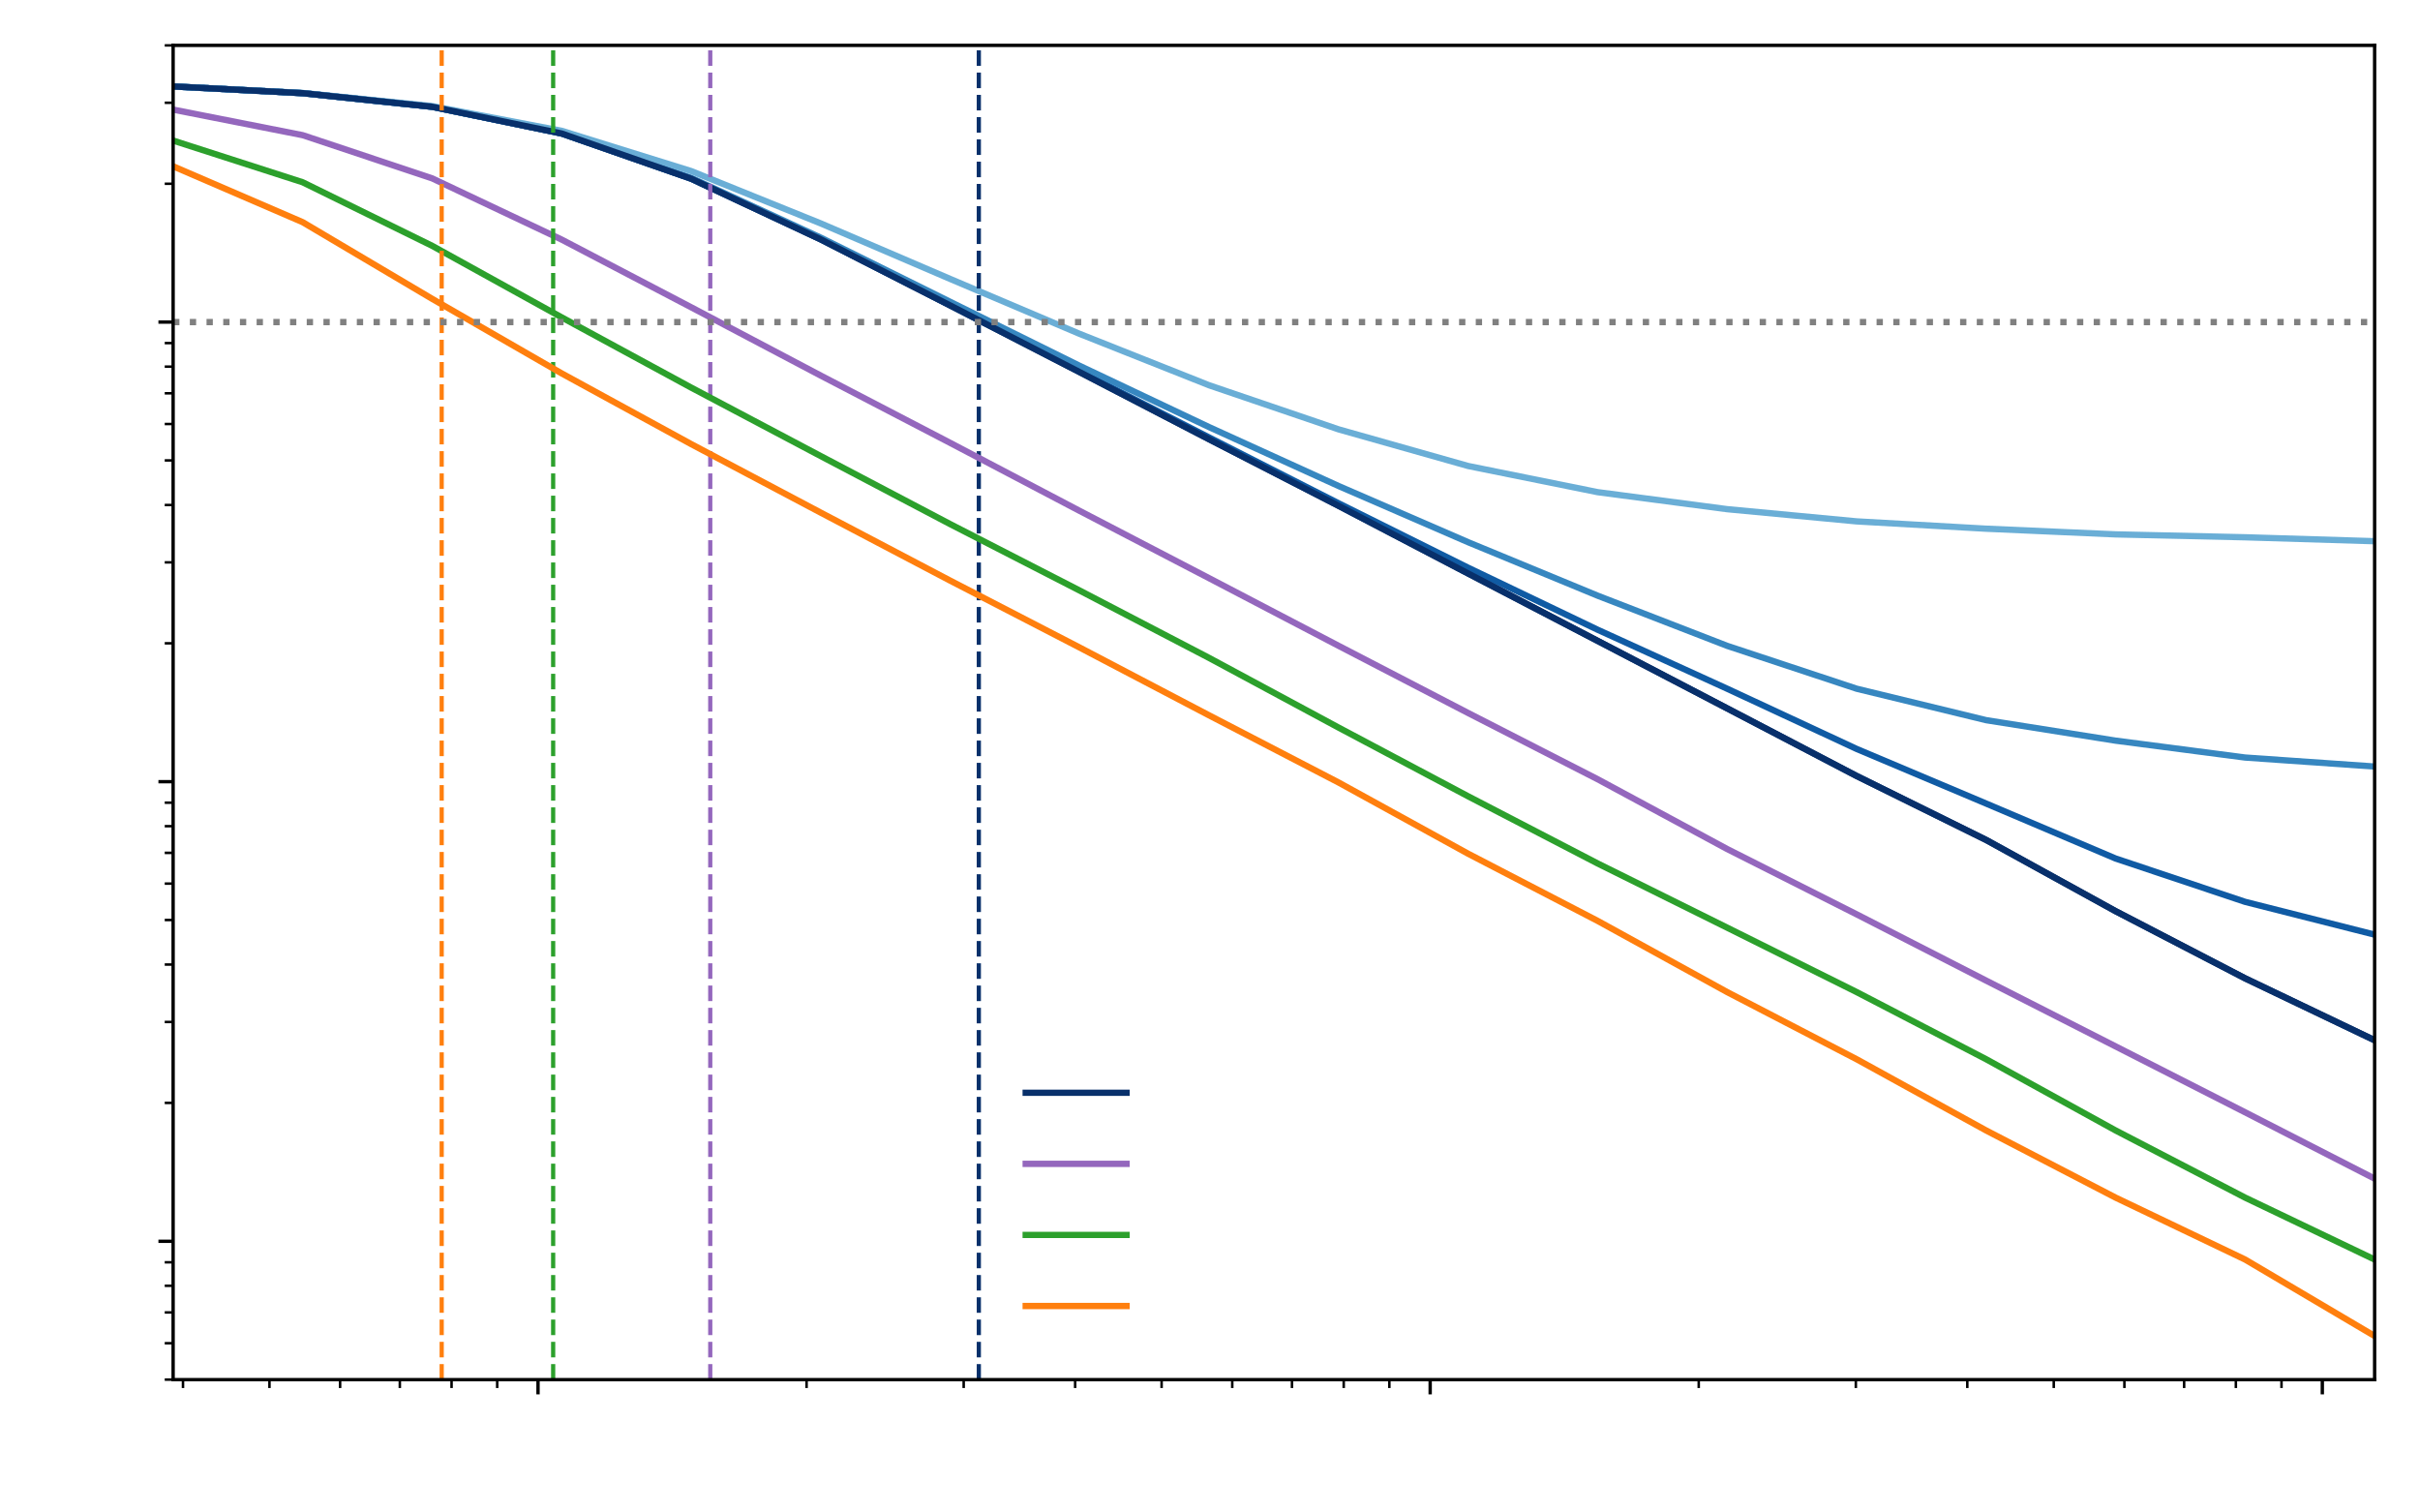 <?xml version="1.0" encoding="utf-8" standalone="no"?>
<!DOCTYPE svg PUBLIC "-//W3C//DTD SVG 1.1//EN"
  "http://www.w3.org/Graphics/SVG/1.1/DTD/svg11.dtd">
<svg xmlns:xlink="http://www.w3.org/1999/xlink" width="576pt" height="360pt" viewBox="0 0 576 360" xmlns="http://www.w3.org/2000/svg" version="1.1">
 <defs>
  <style type="text/css">*{stroke-linejoin: round; stroke-linecap: butt}</style>
 </defs>
 <g id="figure_1">
  <g id="patch_1">
   <path d="M 0 360 
L 576 360 
L 576 0 
L 0 0 
z
" style="fill: #ffffff"/>
  </g>
  <g id="axes_1">
   <g id="patch_2">
    <path d="M 41.207 328.376 
L 565.2 328.376 
L 565.2 10.8 
L 41.207 10.8 
z
" style="fill: #ffffff"/>
   </g>
   <g id="matplotlib.axis_1">
    <g id="xtick_1">
     <g id="line2d_1">
      <defs>
       <path id="mbd4699db28" d="M 0 0 
L 0 3.5 
" style="stroke: #000000; stroke-width: 0.8"/>
      </defs>
      <g>
       <use xlink:href="#mbd4699db28" x="128.058" y="328.376" style="stroke: #000000; stroke-width: 0.8"/>
      </g>
     </g>
    </g>
    <g id="xtick_2">
     <g id="line2d_2">
      <g>
       <use xlink:href="#mbd4699db28" x="340.404" y="328.376" style="stroke: #000000; stroke-width: 0.8"/>
      </g>
     </g>
    </g>
    <g id="xtick_3">
     <g id="line2d_3">
      <g>
       <use xlink:href="#mbd4699db28" x="552.751" y="328.376" style="stroke: #000000; stroke-width: 0.8"/>
      </g>
     </g>
    </g>
    <g id="xtick_4">
     <g id="line2d_4">
      <defs>
       <path id="m1988c4a268" d="M 0 0 
L 0 2 
" style="stroke: #000000; stroke-width: 0.6"/>
      </defs>
      <g>
       <use xlink:href="#m1988c4a268" x="43.556" y="328.376" style="stroke: #000000; stroke-width: 0.6"/>
      </g>
     </g>
    </g>
    <g id="xtick_5">
     <g id="line2d_5">
      <g>
       <use xlink:href="#m1988c4a268" x="64.135" y="328.376" style="stroke: #000000; stroke-width: 0.6"/>
      </g>
     </g>
    </g>
    <g id="xtick_6">
     <g id="line2d_6">
      <g>
       <use xlink:href="#m1988c4a268" x="80.949" y="328.376" style="stroke: #000000; stroke-width: 0.6"/>
      </g>
     </g>
    </g>
    <g id="xtick_7">
     <g id="line2d_7">
      <g>
       <use xlink:href="#m1988c4a268" x="95.165" y="328.376" style="stroke: #000000; stroke-width: 0.6"/>
      </g>
     </g>
    </g>
    <g id="xtick_8">
     <g id="line2d_8">
      <g>
       <use xlink:href="#m1988c4a268" x="107.479" y="328.376" style="stroke: #000000; stroke-width: 0.6"/>
      </g>
     </g>
    </g>
    <g id="xtick_9">
     <g id="line2d_9">
      <g>
       <use xlink:href="#m1988c4a268" x="118.341" y="328.376" style="stroke: #000000; stroke-width: 0.6"/>
      </g>
     </g>
    </g>
    <g id="xtick_10">
     <g id="line2d_10">
      <g>
       <use xlink:href="#m1988c4a268" x="191.98" y="328.376" style="stroke: #000000; stroke-width: 0.6"/>
      </g>
     </g>
    </g>
    <g id="xtick_11">
     <g id="line2d_11">
      <g>
       <use xlink:href="#m1988c4a268" x="229.373" y="328.376" style="stroke: #000000; stroke-width: 0.6"/>
      </g>
     </g>
    </g>
    <g id="xtick_12">
     <g id="line2d_12">
      <g>
       <use xlink:href="#m1988c4a268" x="255.903" y="328.376" style="stroke: #000000; stroke-width: 0.6"/>
      </g>
     </g>
    </g>
    <g id="xtick_13">
     <g id="line2d_13">
      <g>
       <use xlink:href="#m1988c4a268" x="276.482" y="328.376" style="stroke: #000000; stroke-width: 0.6"/>
      </g>
     </g>
    </g>
    <g id="xtick_14">
     <g id="line2d_14">
      <g>
       <use xlink:href="#m1988c4a268" x="293.296" y="328.376" style="stroke: #000000; stroke-width: 0.6"/>
      </g>
     </g>
    </g>
    <g id="xtick_15">
     <g id="line2d_15">
      <g>
       <use xlink:href="#m1988c4a268" x="307.512" y="328.376" style="stroke: #000000; stroke-width: 0.6"/>
      </g>
     </g>
    </g>
    <g id="xtick_16">
     <g id="line2d_16">
      <g>
       <use xlink:href="#m1988c4a268" x="319.826" y="328.376" style="stroke: #000000; stroke-width: 0.6"/>
      </g>
     </g>
    </g>
    <g id="xtick_17">
     <g id="line2d_17">
      <g>
       <use xlink:href="#m1988c4a268" x="330.688" y="328.376" style="stroke: #000000; stroke-width: 0.6"/>
      </g>
     </g>
    </g>
    <g id="xtick_18">
     <g id="line2d_18">
      <g>
       <use xlink:href="#m1988c4a268" x="404.327" y="328.376" style="stroke: #000000; stroke-width: 0.6"/>
      </g>
     </g>
    </g>
    <g id="xtick_19">
     <g id="line2d_19">
      <g>
       <use xlink:href="#m1988c4a268" x="441.72" y="328.376" style="stroke: #000000; stroke-width: 0.6"/>
      </g>
     </g>
    </g>
    <g id="xtick_20">
     <g id="line2d_20">
      <g>
       <use xlink:href="#m1988c4a268" x="468.25" y="328.376" style="stroke: #000000; stroke-width: 0.6"/>
      </g>
     </g>
    </g>
    <g id="xtick_21">
     <g id="line2d_21">
      <g>
       <use xlink:href="#m1988c4a268" x="488.829" y="328.376" style="stroke: #000000; stroke-width: 0.6"/>
      </g>
     </g>
    </g>
    <g id="xtick_22">
     <g id="line2d_22">
      <g>
       <use xlink:href="#m1988c4a268" x="505.642" y="328.376" style="stroke: #000000; stroke-width: 0.6"/>
      </g>
     </g>
    </g>
    <g id="xtick_23">
     <g id="line2d_23">
      <g>
       <use xlink:href="#m1988c4a268" x="519.858" y="328.376" style="stroke: #000000; stroke-width: 0.6"/>
      </g>
     </g>
    </g>
    <g id="xtick_24">
     <g id="line2d_24">
      <g>
       <use xlink:href="#m1988c4a268" x="532.173" y="328.376" style="stroke: #000000; stroke-width: 0.6"/>
      </g>
     </g>
    </g>
    <g id="xtick_25">
     <g id="line2d_25">
      <g>
       <use xlink:href="#m1988c4a268" x="543.035" y="328.376" style="stroke: #000000; stroke-width: 0.6"/>
      </g>
     </g>
    </g>
   </g>
   <g id="matplotlib.axis_2">
    <g id="ytick_1">
     <g id="line2d_26">
      <defs>
       <path id="m3d6339db35" d="M 0 0 
L -3.5 0 
" style="stroke: #000000; stroke-width: 0.8"/>
      </defs>
      <g>
       <use xlink:href="#m3d6339db35" x="41.207" y="295.446" style="stroke: #000000; stroke-width: 0.8"/>
      </g>
     </g>
    </g>
    <g id="ytick_2">
     <g id="line2d_27">
      <g>
       <use xlink:href="#m3d6339db35" x="41.207" y="186.053" style="stroke: #000000; stroke-width: 0.8"/>
      </g>
     </g>
    </g>
    <g id="ytick_3">
     <g id="line2d_28">
      <g>
       <use xlink:href="#m3d6339db35" x="41.207" y="76.661" style="stroke: #000000; stroke-width: 0.8"/>
      </g>
     </g>
    </g>
    <g id="ytick_4">
     <g id="line2d_29">
      <defs>
       <path id="m9ce3ec9dbd" d="M 0 0 
L -2 0 
" style="stroke: #000000; stroke-width: 0.6"/>
      </defs>
      <g>
       <use xlink:href="#m9ce3ec9dbd" x="41.207" y="328.376" style="stroke: #000000; stroke-width: 0.6"/>
      </g>
     </g>
    </g>
    <g id="ytick_5">
     <g id="line2d_30">
      <g>
       <use xlink:href="#m9ce3ec9dbd" x="41.207" y="319.714" style="stroke: #000000; stroke-width: 0.6"/>
      </g>
     </g>
    </g>
    <g id="ytick_6">
     <g id="line2d_31">
      <g>
       <use xlink:href="#m9ce3ec9dbd" x="41.207" y="312.391" style="stroke: #000000; stroke-width: 0.6"/>
      </g>
     </g>
    </g>
    <g id="ytick_7">
     <g id="line2d_32">
      <g>
       <use xlink:href="#m9ce3ec9dbd" x="41.207" y="306.047" style="stroke: #000000; stroke-width: 0.6"/>
      </g>
     </g>
    </g>
    <g id="ytick_8">
     <g id="line2d_33">
      <g>
       <use xlink:href="#m9ce3ec9dbd" x="41.207" y="300.451" style="stroke: #000000; stroke-width: 0.6"/>
      </g>
     </g>
    </g>
    <g id="ytick_9">
     <g id="line2d_34">
      <g>
       <use xlink:href="#m9ce3ec9dbd" x="41.207" y="262.515" style="stroke: #000000; stroke-width: 0.6"/>
      </g>
     </g>
    </g>
    <g id="ytick_10">
     <g id="line2d_35">
      <g>
       <use xlink:href="#m9ce3ec9dbd" x="41.207" y="243.252" style="stroke: #000000; stroke-width: 0.6"/>
      </g>
     </g>
    </g>
    <g id="ytick_11">
     <g id="line2d_36">
      <g>
       <use xlink:href="#m9ce3ec9dbd" x="41.207" y="229.585" style="stroke: #000000; stroke-width: 0.6"/>
      </g>
     </g>
    </g>
    <g id="ytick_12">
     <g id="line2d_37">
      <g>
       <use xlink:href="#m9ce3ec9dbd" x="41.207" y="218.984" style="stroke: #000000; stroke-width: 0.6"/>
      </g>
     </g>
    </g>
    <g id="ytick_13">
     <g id="line2d_38">
      <g>
       <use xlink:href="#m9ce3ec9dbd" x="41.207" y="210.322" style="stroke: #000000; stroke-width: 0.6"/>
      </g>
     </g>
    </g>
    <g id="ytick_14">
     <g id="line2d_39">
      <g>
       <use xlink:href="#m9ce3ec9dbd" x="41.207" y="202.998" style="stroke: #000000; stroke-width: 0.6"/>
      </g>
     </g>
    </g>
    <g id="ytick_15">
     <g id="line2d_40">
      <g>
       <use xlink:href="#m9ce3ec9dbd" x="41.207" y="196.654" style="stroke: #000000; stroke-width: 0.6"/>
      </g>
     </g>
    </g>
    <g id="ytick_16">
     <g id="line2d_41">
      <g>
       <use xlink:href="#m9ce3ec9dbd" x="41.207" y="191.059" style="stroke: #000000; stroke-width: 0.6"/>
      </g>
     </g>
    </g>
    <g id="ytick_17">
     <g id="line2d_42">
      <g>
       <use xlink:href="#m9ce3ec9dbd" x="41.207" y="153.123" style="stroke: #000000; stroke-width: 0.6"/>
      </g>
     </g>
    </g>
    <g id="ytick_18">
     <g id="line2d_43">
      <g>
       <use xlink:href="#m9ce3ec9dbd" x="41.207" y="133.86" style="stroke: #000000; stroke-width: 0.6"/>
      </g>
     </g>
    </g>
    <g id="ytick_19">
     <g id="line2d_44">
      <g>
       <use xlink:href="#m9ce3ec9dbd" x="41.207" y="120.192" style="stroke: #000000; stroke-width: 0.6"/>
      </g>
     </g>
    </g>
    <g id="ytick_20">
     <g id="line2d_45">
      <g>
       <use xlink:href="#m9ce3ec9dbd" x="41.207" y="109.591" style="stroke: #000000; stroke-width: 0.6"/>
      </g>
     </g>
    </g>
    <g id="ytick_21">
     <g id="line2d_46">
      <g>
       <use xlink:href="#m9ce3ec9dbd" x="41.207" y="100.929" style="stroke: #000000; stroke-width: 0.6"/>
      </g>
     </g>
    </g>
    <g id="ytick_22">
     <g id="line2d_47">
      <g>
       <use xlink:href="#m9ce3ec9dbd" x="41.207" y="93.606" style="stroke: #000000; stroke-width: 0.6"/>
      </g>
     </g>
    </g>
    <g id="ytick_23">
     <g id="line2d_48">
      <g>
       <use xlink:href="#m9ce3ec9dbd" x="41.207" y="87.262" style="stroke: #000000; stroke-width: 0.6"/>
      </g>
     </g>
    </g>
    <g id="ytick_24">
     <g id="line2d_49">
      <g>
       <use xlink:href="#m9ce3ec9dbd" x="41.207" y="81.666" style="stroke: #000000; stroke-width: 0.6"/>
      </g>
     </g>
    </g>
    <g id="ytick_25">
     <g id="line2d_50">
      <g>
       <use xlink:href="#m9ce3ec9dbd" x="41.207" y="43.73" style="stroke: #000000; stroke-width: 0.6"/>
      </g>
     </g>
    </g>
    <g id="ytick_26">
     <g id="line2d_51">
      <g>
       <use xlink:href="#m9ce3ec9dbd" x="41.207" y="24.467" style="stroke: #000000; stroke-width: 0.6"/>
      </g>
     </g>
    </g>
    <g id="ytick_27">
     <g id="line2d_52">
      <g>
       <use xlink:href="#m9ce3ec9dbd" x="41.207" y="10.8" style="stroke: #000000; stroke-width: 0.6"/>
      </g>
     </g>
    </g>
   </g>
   <g id="line2d_53">
    <path d="M 41.207 20.574 
L 72.031 22.174 
L 102.854 25.413 
L 133.677 31.772 
L 164.5 42.527 
L 195.323 56.969 
L 226.146 72.695 
L 256.969 88.564 
L 287.792 104.549 
L 318.615 120.393 
L 349.438 136.497 
L 380.261 152.538 
L 411.085 168.601 
L 441.908 184.696 
L 472.731 199.921 
L 503.554 216.878 
L 534.377 232.863 
L 565.2 247.598 
" clip-path="url(#pa1ccc18675)" style="fill: none; stroke: #08306b; stroke-width: 1.5; stroke-linecap: square"/>
   </g>
   <g id="line2d_54">
    <path d="M 41.207 20.574 
L 72.031 22.174 
L 102.854 25.413 
L 133.677 31.772 
L 164.5 42.527 
L 195.323 56.917 
L 226.146 72.622 
L 256.969 88.362 
L 287.792 104.126 
L 318.615 119.803 
L 349.438 135.128 
L 380.261 149.888 
L 411.085 163.925 
L 441.908 178.256 
L 472.731 191.259 
L 503.554 204.344 
L 534.377 214.656 
L 565.2 222.462 
" clip-path="url(#pa1ccc18675)" style="fill: none; stroke: #105ba4; stroke-width: 1.5; stroke-linecap: square"/>
   </g>
   <g id="line2d_55">
    <path d="M 41.207 20.574 
L 72.031 22.174 
L 102.854 25.413 
L 133.677 31.711 
L 164.5 42.335 
L 195.323 56.554 
L 226.146 71.832 
L 256.969 87.068 
L 287.792 101.661 
L 318.615 115.685 
L 349.438 129.055 
L 380.261 141.781 
L 411.085 153.721 
L 441.908 163.925 
L 472.731 171.413 
L 503.554 176.29 
L 534.377 180.308 
L 565.2 182.451 
" clip-path="url(#pa1ccc18675)" style="fill: none; stroke: #3787c0; stroke-width: 1.5; stroke-linecap: square"/>
   </g>
   <g id="line2d_56">
    <path d="M 41.207 20.574 
L 72.031 22.124 
L 102.854 25.252 
L 133.677 31.133 
L 164.5 40.717 
L 195.323 53.166 
L 226.146 66.387 
L 256.969 79.465 
L 287.792 91.705 
L 318.615 102.198 
L 349.438 110.914 
L 380.261 117.142 
L 411.085 121.192 
L 441.908 124.097 
L 472.731 125.841 
L 503.554 127.192 
L 534.377 127.882 
L 565.2 128.818 
" clip-path="url(#pa1ccc18675)" style="fill: none; stroke: #6aaed6; stroke-width: 1.5; stroke-linecap: square"/>
   </g>
   <g id="line2d_57">
    <path d="M 41.207 20.574 
L 72.031 22.174 
L 102.854 25.413 
L 133.677 31.772 
L 164.5 42.527 
L 195.323 56.969 
L 226.146 72.695 
L 256.969 88.564 
L 287.792 104.549 
L 318.615 120.393 
L 349.438 136.497 
L 380.261 152.538 
L 411.085 168.601 
L 441.908 184.696 
L 472.731 199.921 
L 503.554 216.878 
L 534.377 232.863 
L 565.2 247.598 
" clip-path="url(#pa1ccc18675)" style="fill: none; stroke: #08306b; stroke-width: 1.5; stroke-linecap: square"/>
   </g>
   <g id="line2d_58">
    <path d="M 232.976 328.376 
L 232.976 10.8 
" clip-path="url(#pa1ccc18675)" style="fill: none; stroke-dasharray: 3.7,1.6; stroke-dashoffset: 0; stroke: #08306b"/>
   </g>
   <g id="line2d_59">
    <path d="M 41.207 26.088 
L 72.031 32.172 
L 102.854 42.45 
L 133.677 57.021 
L 164.5 73.132 
L 195.323 89.381 
L 226.146 105.408 
L 256.969 121.596 
L 287.792 137.622 
L 318.615 153.721 
L 349.438 169.706 
L 380.261 185.469 
L 411.085 202.081 
L 441.908 217.626 
L 472.731 233.4 
L 503.554 249.066 
L 534.377 264.749 
L 565.2 280.534 
" clip-path="url(#pa1ccc18675)" style="fill: none; stroke: #9467bd; stroke-width: 1.5; stroke-linecap: square"/>
   </g>
   <g id="line2d_60">
    <path d="M 169.053 328.376 
L 169.053 10.8 
" clip-path="url(#pa1ccc18675)" style="fill: none; stroke-dasharray: 3.7,1.6; stroke-dashoffset: 0; stroke: #9467bd"/>
   </g>
   <g id="line2d_61">
    <path d="M 41.207 33.457 
L 72.031 43.38 
L 102.854 58.504 
L 133.677 75.534 
L 164.5 92.249 
L 195.323 108.542 
L 226.146 124.743 
L 256.969 140.555 
L 287.792 156.601 
L 318.615 173.184 
L 349.438 189.532 
L 380.261 205.517 
L 411.085 220.795 
L 441.908 236.129 
L 472.731 252.115 
L 503.554 269.071 
L 534.377 285.057 
L 565.2 299.792 
" clip-path="url(#pa1ccc18675)" style="fill: none; stroke: #2ca02c; stroke-width: 1.5; stroke-linecap: square"/>
   </g>
   <g id="line2d_62">
    <path d="M 131.661 328.376 
L 131.661 10.8 
" clip-path="url(#pa1ccc18675)" style="fill: none; stroke-dasharray: 3.7,1.6; stroke-dashoffset: 0; stroke: #2ca02c"/>
   </g>
   <g id="line2d_63">
    <path d="M 41.207 39.583 
L 72.031 52.879 
L 102.854 71.125 
L 133.677 88.869 
L 164.5 105.698 
L 195.323 122.004 
L 226.146 138.194 
L 256.969 154.122 
L 287.792 170.269 
L 318.615 186.254 
L 349.438 203.199 
L 380.261 219.184 
L 411.085 236.129 
L 441.908 252.115 
L 472.731 269.071 
L 503.554 285.057 
L 534.377 299.792 
L 565.2 317.993 
" clip-path="url(#pa1ccc18675)" style="fill: none; stroke: #ff7f0e; stroke-width: 1.5; stroke-linecap: square"/>
   </g>
   <g id="line2d_64">
    <path d="M 105.13 328.376 
L 105.13 10.8 
" clip-path="url(#pa1ccc18675)" style="fill: none; stroke-dasharray: 3.7,1.6; stroke-dashoffset: 0; stroke: #ff7f0e"/>
   </g>
   <g id="line2d_65">
    <path d="M 41.207 76.661 
L 565.2 76.661 
" clip-path="url(#pa1ccc18675)" style="fill: none; stroke-dasharray: 1.5,2.475; stroke-dashoffset: 0; stroke: #808080; stroke-width: 1.5"/>
   </g>
   <g id="patch_3">
    <path d="M 41.207 328.376 
L 41.207 10.8 
" style="fill: none; stroke: #000000; stroke-width: 0.8; stroke-linejoin: miter; stroke-linecap: square"/>
   </g>
   <g id="patch_4">
    <path d="M 565.2 328.376 
L 565.2 10.8 
" style="fill: none; stroke: #000000; stroke-width: 0.8; stroke-linejoin: miter; stroke-linecap: square"/>
   </g>
   <g id="patch_5">
    <path d="M 41.207 328.376 
L 565.2 328.376 
" style="fill: none; stroke: #000000; stroke-width: 0.8; stroke-linejoin: miter; stroke-linecap: square"/>
   </g>
   <g id="patch_6">
    <path d="M 41.207 10.8 
L 565.2 10.8 
" style="fill: none; stroke: #000000; stroke-width: 0.8; stroke-linejoin: miter; stroke-linecap: square"/>
   </g>
   <g id="legend_1">
    <g id="line2d_66">
     <path d="M 244.134 260.096 
L 256.134 260.096 
L 268.134 260.096 
" style="fill: none; stroke: #08306b; stroke-width: 1.5; stroke-linecap: square"/>
    </g>
    <g id="text_1">
     <!--                                  -->
     <g transform="translate(277.734 264.296) scale(0.12 -0.12)">
      <defs>
       <path id="Cambria-20" transform="scale(0.016)"/>
      </defs>
      <use xlink:href="#Cambria-20"/>
      <use xlink:href="#Cambria-20" x="22.021"/>
      <use xlink:href="#Cambria-20" x="44.043"/>
      <use xlink:href="#Cambria-20" x="66.064"/>
      <use xlink:href="#Cambria-20" x="88.086"/>
      <use xlink:href="#Cambria-20" x="110.107"/>
      <use xlink:href="#Cambria-20" x="132.129"/>
      <use xlink:href="#Cambria-20" x="154.15"/>
      <use xlink:href="#Cambria-20" x="176.172"/>
      <use xlink:href="#Cambria-20" x="198.193"/>
      <use xlink:href="#Cambria-20" x="220.215"/>
      <use xlink:href="#Cambria-20" x="242.236"/>
      <use xlink:href="#Cambria-20" x="264.258"/>
      <use xlink:href="#Cambria-20" x="286.279"/>
      <use xlink:href="#Cambria-20" x="308.301"/>
      <use xlink:href="#Cambria-20" x="330.322"/>
      <use xlink:href="#Cambria-20" x="352.344"/>
      <use xlink:href="#Cambria-20" x="374.365"/>
      <use xlink:href="#Cambria-20" x="396.387"/>
      <use xlink:href="#Cambria-20" x="418.408"/>
      <use xlink:href="#Cambria-20" x="440.43"/>
      <use xlink:href="#Cambria-20" x="462.451"/>
      <use xlink:href="#Cambria-20" x="484.473"/>
      <use xlink:href="#Cambria-20" x="506.494"/>
      <use xlink:href="#Cambria-20" x="528.516"/>
      <use xlink:href="#Cambria-20" x="550.537"/>
      <use xlink:href="#Cambria-20" x="572.559"/>
      <use xlink:href="#Cambria-20" x="594.58"/>
      <use xlink:href="#Cambria-20" x="616.602"/>
      <use xlink:href="#Cambria-20" x="638.623"/>
      <use xlink:href="#Cambria-20" x="660.645"/>
      <use xlink:href="#Cambria-20" x="682.666"/>
     </g>
    </g>
    <g id="line2d_67">
     <path d="M 244.134 277.016 
L 256.134 277.016 
L 268.134 277.016 
" style="fill: none; stroke: #9467bd; stroke-width: 1.5; stroke-linecap: square"/>
    </g>
    <g id="text_2">
     <!--                                  -->
     <g transform="translate(277.734 281.216) scale(0.12 -0.12)">
      <use xlink:href="#Cambria-20"/>
      <use xlink:href="#Cambria-20" x="22.021"/>
      <use xlink:href="#Cambria-20" x="44.043"/>
      <use xlink:href="#Cambria-20" x="66.064"/>
      <use xlink:href="#Cambria-20" x="88.086"/>
      <use xlink:href="#Cambria-20" x="110.107"/>
      <use xlink:href="#Cambria-20" x="132.129"/>
      <use xlink:href="#Cambria-20" x="154.15"/>
      <use xlink:href="#Cambria-20" x="176.172"/>
      <use xlink:href="#Cambria-20" x="198.193"/>
      <use xlink:href="#Cambria-20" x="220.215"/>
      <use xlink:href="#Cambria-20" x="242.236"/>
      <use xlink:href="#Cambria-20" x="264.258"/>
      <use xlink:href="#Cambria-20" x="286.279"/>
      <use xlink:href="#Cambria-20" x="308.301"/>
      <use xlink:href="#Cambria-20" x="330.322"/>
      <use xlink:href="#Cambria-20" x="352.344"/>
      <use xlink:href="#Cambria-20" x="374.365"/>
      <use xlink:href="#Cambria-20" x="396.387"/>
      <use xlink:href="#Cambria-20" x="418.408"/>
      <use xlink:href="#Cambria-20" x="440.43"/>
      <use xlink:href="#Cambria-20" x="462.451"/>
      <use xlink:href="#Cambria-20" x="484.473"/>
      <use xlink:href="#Cambria-20" x="506.494"/>
      <use xlink:href="#Cambria-20" x="528.516"/>
      <use xlink:href="#Cambria-20" x="550.537"/>
      <use xlink:href="#Cambria-20" x="572.559"/>
      <use xlink:href="#Cambria-20" x="594.58"/>
      <use xlink:href="#Cambria-20" x="616.602"/>
      <use xlink:href="#Cambria-20" x="638.623"/>
      <use xlink:href="#Cambria-20" x="660.645"/>
      <use xlink:href="#Cambria-20" x="682.666"/>
     </g>
    </g>
    <g id="line2d_68">
     <path d="M 244.134 293.936 
L 256.134 293.936 
L 268.134 293.936 
" style="fill: none; stroke: #2ca02c; stroke-width: 1.5; stroke-linecap: square"/>
    </g>
    <g id="text_3">
     <!--                                  -->
     <g transform="translate(277.734 298.136) scale(0.12 -0.12)">
      <use xlink:href="#Cambria-20"/>
      <use xlink:href="#Cambria-20" x="22.021"/>
      <use xlink:href="#Cambria-20" x="44.043"/>
      <use xlink:href="#Cambria-20" x="66.064"/>
      <use xlink:href="#Cambria-20" x="88.086"/>
      <use xlink:href="#Cambria-20" x="110.107"/>
      <use xlink:href="#Cambria-20" x="132.129"/>
      <use xlink:href="#Cambria-20" x="154.15"/>
      <use xlink:href="#Cambria-20" x="176.172"/>
      <use xlink:href="#Cambria-20" x="198.193"/>
      <use xlink:href="#Cambria-20" x="220.215"/>
      <use xlink:href="#Cambria-20" x="242.236"/>
      <use xlink:href="#Cambria-20" x="264.258"/>
      <use xlink:href="#Cambria-20" x="286.279"/>
      <use xlink:href="#Cambria-20" x="308.301"/>
      <use xlink:href="#Cambria-20" x="330.322"/>
      <use xlink:href="#Cambria-20" x="352.344"/>
      <use xlink:href="#Cambria-20" x="374.365"/>
      <use xlink:href="#Cambria-20" x="396.387"/>
      <use xlink:href="#Cambria-20" x="418.408"/>
      <use xlink:href="#Cambria-20" x="440.43"/>
      <use xlink:href="#Cambria-20" x="462.451"/>
      <use xlink:href="#Cambria-20" x="484.473"/>
      <use xlink:href="#Cambria-20" x="506.494"/>
      <use xlink:href="#Cambria-20" x="528.516"/>
      <use xlink:href="#Cambria-20" x="550.537"/>
      <use xlink:href="#Cambria-20" x="572.559"/>
      <use xlink:href="#Cambria-20" x="594.58"/>
      <use xlink:href="#Cambria-20" x="616.602"/>
      <use xlink:href="#Cambria-20" x="638.623"/>
      <use xlink:href="#Cambria-20" x="660.645"/>
      <use xlink:href="#Cambria-20" x="682.666"/>
     </g>
    </g>
    <g id="line2d_69">
     <path d="M 244.134 310.856 
L 256.134 310.856 
L 268.134 310.856 
" style="fill: none; stroke: #ff7f0e; stroke-width: 1.5; stroke-linecap: square"/>
    </g>
    <g id="text_4">
     <!--                                  -->
     <g transform="translate(277.734 315.056) scale(0.12 -0.12)">
      <use xlink:href="#Cambria-20"/>
      <use xlink:href="#Cambria-20" x="22.021"/>
      <use xlink:href="#Cambria-20" x="44.043"/>
      <use xlink:href="#Cambria-20" x="66.064"/>
      <use xlink:href="#Cambria-20" x="88.086"/>
      <use xlink:href="#Cambria-20" x="110.107"/>
      <use xlink:href="#Cambria-20" x="132.129"/>
      <use xlink:href="#Cambria-20" x="154.15"/>
      <use xlink:href="#Cambria-20" x="176.172"/>
      <use xlink:href="#Cambria-20" x="198.193"/>
      <use xlink:href="#Cambria-20" x="220.215"/>
      <use xlink:href="#Cambria-20" x="242.236"/>
      <use xlink:href="#Cambria-20" x="264.258"/>
      <use xlink:href="#Cambria-20" x="286.279"/>
      <use xlink:href="#Cambria-20" x="308.301"/>
      <use xlink:href="#Cambria-20" x="330.322"/>
      <use xlink:href="#Cambria-20" x="352.344"/>
      <use xlink:href="#Cambria-20" x="374.365"/>
      <use xlink:href="#Cambria-20" x="396.387"/>
      <use xlink:href="#Cambria-20" x="418.408"/>
      <use xlink:href="#Cambria-20" x="440.43"/>
      <use xlink:href="#Cambria-20" x="462.451"/>
      <use xlink:href="#Cambria-20" x="484.473"/>
      <use xlink:href="#Cambria-20" x="506.494"/>
      <use xlink:href="#Cambria-20" x="528.516"/>
      <use xlink:href="#Cambria-20" x="550.537"/>
      <use xlink:href="#Cambria-20" x="572.559"/>
      <use xlink:href="#Cambria-20" x="594.58"/>
      <use xlink:href="#Cambria-20" x="616.602"/>
      <use xlink:href="#Cambria-20" x="638.623"/>
      <use xlink:href="#Cambria-20" x="660.645"/>
      <use xlink:href="#Cambria-20" x="682.666"/>
     </g>
    </g>
   </g>
  </g>
 </g>
 <defs>
  <clipPath id="pa1ccc18675">
   <rect x="41.207" y="10.8" width="523.993" height="317.576"/>
  </clipPath>
 </defs>
</svg>
